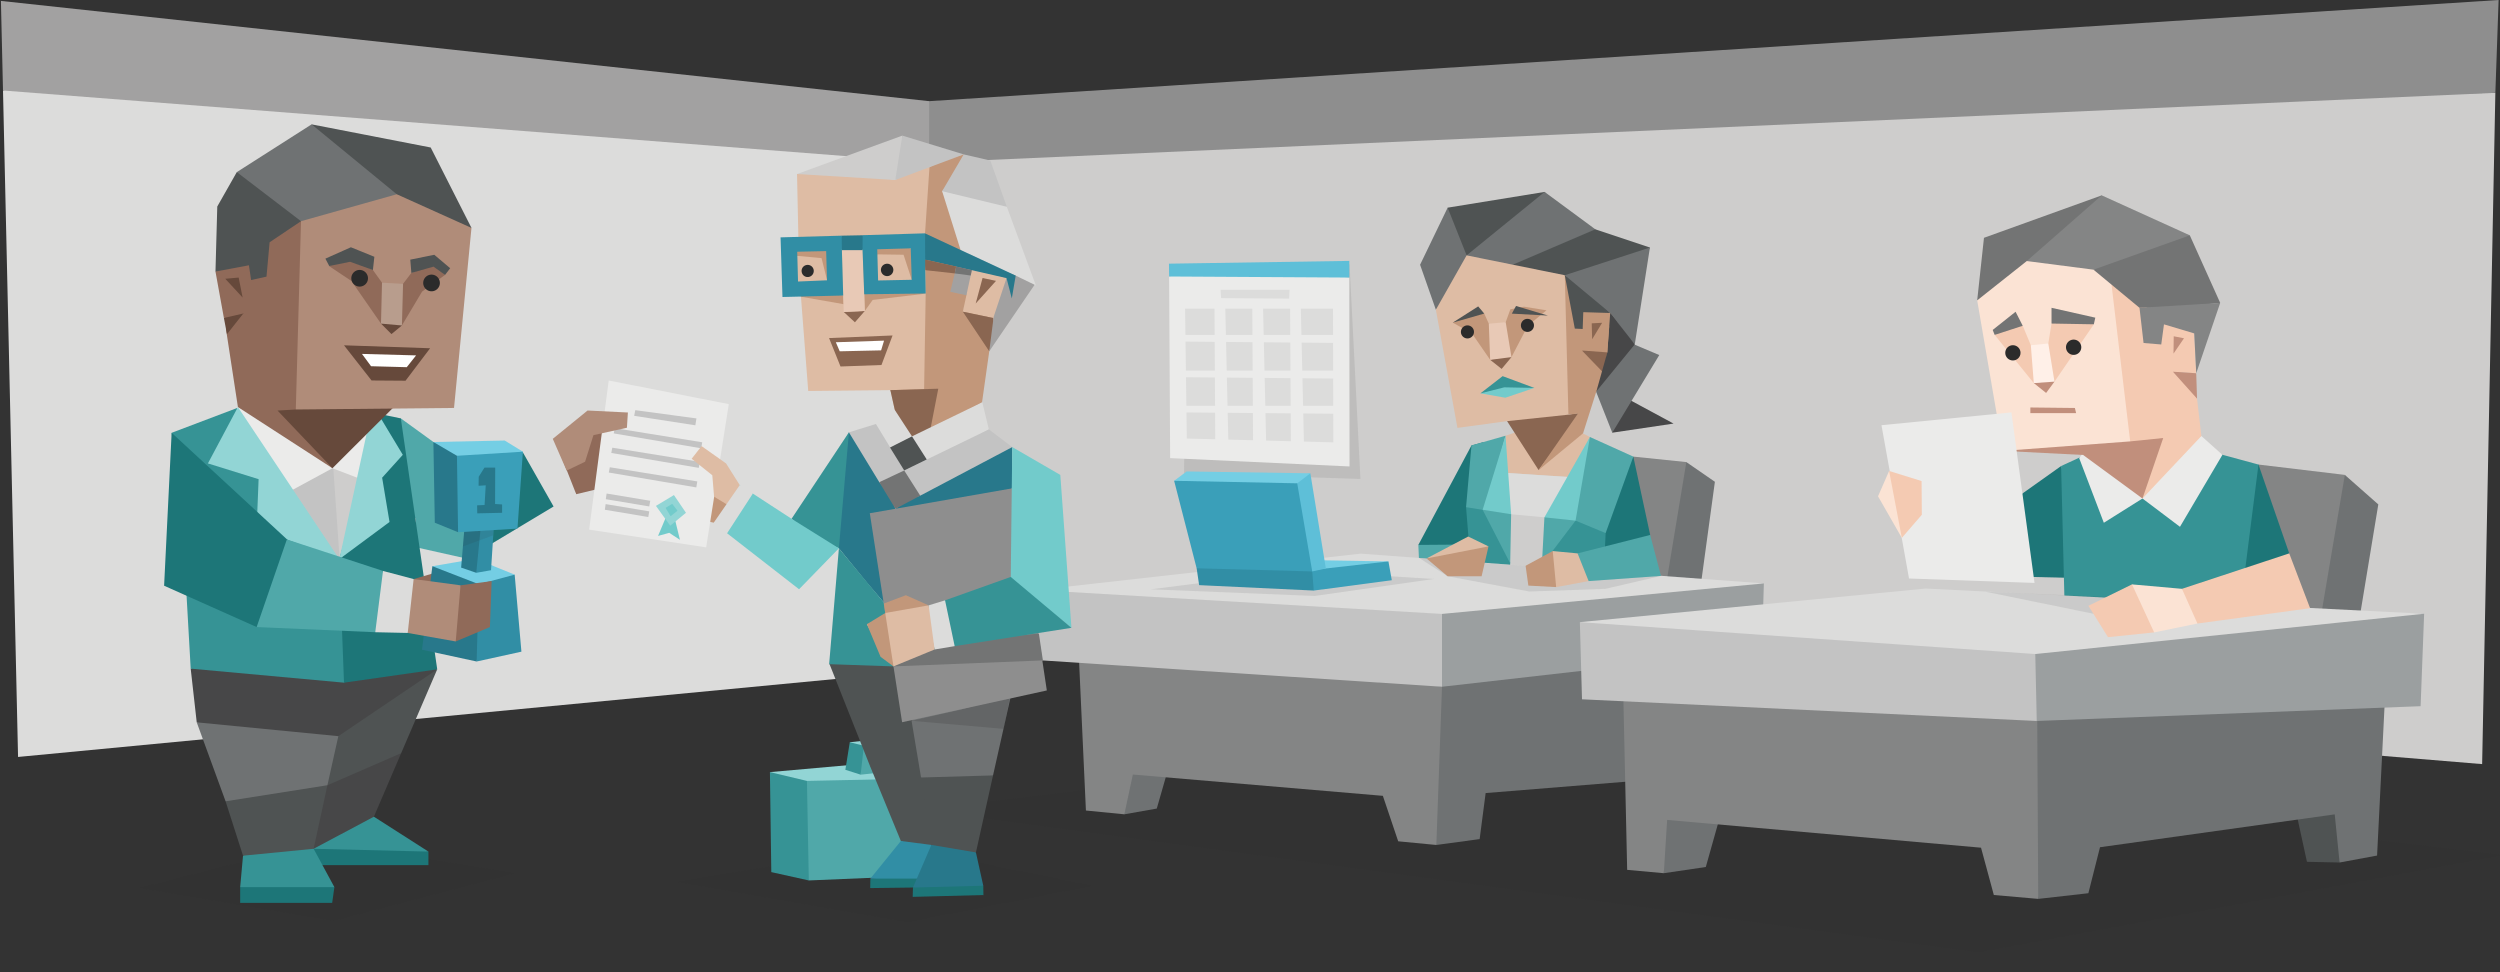 <svg id="ILLUSTRATION" xmlns="http://www.w3.org/2000/svg" viewBox="0 0 900 350"><rect x="0" y="0" width="900" height="350" fill="#333333" stroke="none"/><defs><style>.cls-1,.cls-21,.cls-27,.cls-40{fill:#2b2b2b;}.cls-1,.cls-27{opacity:0.1;}.cls-15,.cls-2{fill:#cecdcc;}.cls-3{fill:#8e8e8e;}.cls-16,.cls-4{fill:#dcdcdb;}.cls-5{fill:#a2a1a1;}.cls-35,.cls-6{fill:#ebebea;}.cls-31,.cls-7{fill:#5ebfd8;}.cls-23,.cls-8{fill:#6f7273;}.cls-10,.cls-11,.cls-12,.cls-13,.cls-14,.cls-15,.cls-16,.cls-17,.cls-18,.cls-19,.cls-20,.cls-21,.cls-22,.cls-27,.cls-28,.cls-29,.cls-30,.cls-31,.cls-34,.cls-35,.cls-36,.cls-37,.cls-38,.cls-39,.cls-8,.cls-9{fill-rule:evenodd;}.cls-24,.cls-9{fill:#848585;}.cls-10,.cls-44{fill:#50a8a9;}.cls-11,.cls-47,.cls-60{fill:#474748;}.cls-12,.cls-41{fill:#4f5353;}.cls-13,.cls-46{fill:#1d7678;}.cls-14,.cls-32{fill:#debca4;}.cls-17,.cls-43{fill:#369395;}.cls-18,.cls-56{fill:#72cbcb;}.cls-19,.cls-57{fill:#8a6651;}.cls-20,.cls-33{fill:#c2977a;}.cls-22,.cls-58{fill:#e8c9b6;}.cls-25{fill:#9b9fa0;}.cls-26{fill:#c3c3c3;}.cls-28,.cls-53{fill:#74cee4;}.cls-29,.cls-55{fill:#3a9fb9;}.cls-30,.cls-54{fill:#318ea5;}.cls-34,.cls-59{fill:#737474;}.cls-36{fill:#fbe3d4;}.cls-37{fill:#f4cab2;}.cls-38{fill:#c18f7c;}.cls-39{fill:#fff0e8;}.cls-42{fill:#92d5d5;}.cls-45{fill:#906a59;}.cls-48{fill:#66493b;}.cls-49{fill:#b08c79;}.cls-50{fill:#b89d8d;}.cls-51{fill:#fff;}.cls-52{fill:#28788b;}.cls-60{fill-opacity:0.3;}</style></defs><title>sentinels_Logistician_ISTJ_workplace_habits</title><g id="shadows"><polygon class="cls-1" points="185.43 314.34 115.23 302.98 50.22 319.66 120.14 331.51 185.43 314.34"/><polygon class="cls-1" points="393.17 318.89 322.17 304.46 243.67 317.46 326.67 331.96 393.17 318.89"/><polygon class="cls-1" points="331.5 291.5 712.17 342.83 900.83 307.83 850.5 301.83 835 283.42 581.5 261.17 503 272.92 402.17 246.5 409.5 282.17 331.5 291.5"/></g><polygon class="cls-2" points="299.6 48.51 334.5 58.54 467.19 39.24 898.33 33.42 893.57 275.08 331.1 228.59 299.6 48.51"/><polygon class="cls-3" points="299.6 48.51 334.5 36.42 899.5 0 898.33 33.42 334.5 58.54 299.6 48.51"/><polygon class="cls-4" points="6.5 272.5 331.5 241.5 334.5 58.54 56.39 16.33 1.08 32.58 6.5 272.5"/><polygon class="cls-5" points="1.08 32.58 334.5 58.54 334.5 36.42 0.33 0.33 1.08 32.58"/><polygon class="cls-1" points="475.5 123.17 485.83 94.92 489.75 172.42 426.25 170.42 426.75 136.92 475.5 123.17"/><polygon class="cls-6" points="420.88 99.54 421.25 164.92 485.83 167.92 485.75 99.92 443.25 94.92 420.88 99.54"/><polygon class="cls-7" points="420.83 94.92 420.88 99.54 485.75 99.92 485.75 93.92 420.83 94.92"/><polygon class="cls-4" points="426.63 111.13 479.88 111.13 480 159.25 427.25 157.88 426.63 111.13"/><polygon class="cls-6" points="437.21 109.25 437.5 160.13 442.24 160.5 441.06 109 437.21 109.25"/><polygon class="cls-6" points="450.82 109.63 451.11 160.5 455.85 160.88 454.67 109.38 450.82 109.63"/><polygon class="cls-6" points="464.43 110 464.72 160.88 469.46 161.25 468.27 109.75 464.43 110"/><polygon class="cls-6" points="425.17 122.96 482.04 123.46 481.92 120.58 424.42 120.58 425.17 122.96"/><polygon class="cls-6" points="425.17 135.79 482.04 136.29 481.92 133.42 424.42 133.42 425.17 135.79"/><polygon class="cls-6" points="425.17 148.46 482.04 148.96 481.92 146.08 424.42 146.08 425.17 148.46"/><polygon class="cls-4" points="439.42 104.33 464.25 104.33 464.08 107.5 439.58 107.33 439.42 104.33"/><g id="worker_2" data-name="worker 2"><polygon class="cls-8" points="599.64 173.8 607.08 166.35 617.36 173.44 610.63 222.7 593.62 221.28 599.64 173.8"/><polygon class="cls-9" points="573.42 181.59 588 164.38 607.08 166.35 598.93 215.61 575.19 211.71 573.42 181.59"/><polygon class="cls-10" points="519.03 192.93 510.6 196.17 510.92 203.47 528.46 200.9 526.34 191.07 519.03 192.93"/><polygon class="cls-11" points="580.15 140.44 580.42 155.77 602.48 152.49 580.15 140.44"/><polygon class="cls-8" points="586.97 123.44 597.34 127.82 580.42 155.77 573.11 137.25 586.97 123.44"/><polygon class="cls-8" points="529.85 81.06 521.15 74.76 511.23 95.31 516.91 111.5 537.02 94.83 529.85 81.06"/><polygon class="cls-12" points="573.11 94.07 556.06 69.09 521.15 74.76 527.98 91.93 573.11 94.07"/><polygon class="cls-8" points="580.89 100.69 574.31 82.55 556.06 69.09 527.98 91.93 542.07 105.95 580.89 100.69"/><polygon class="cls-13" points="588 164.38 594.06 192.58 582.47 211.48 575.62 189.79 575.58 180.26 588 164.38"/><polygon class="cls-14" points="548.52 154.65 540.96 157.21 538.67 166.57 549.34 185.13 573.18 167.01 572.37 157.32 564.5 153.29 548.52 154.65"/><polygon class="cls-15" points="538.81 170.04 536.59 181.04 534.29 190.4 544.96 208.96 566.69 211.36 570.86 182.62 571.69 172.18 538.81 170.04"/><polygon class="cls-16" points="538.81 170.04 536.59 181.04 544.01 185.13 555.99 186.24 566.69 211.36 570.86 182.62 571.69 172.18 538.81 170.04"/><polygon class="cls-10" points="578.03 191.91 588 164.38 572.37 157.32 567.45 169.19 557.73 185.97 563.67 192.36 578.03 191.91"/><polygon class="cls-13" points="534.15 159.14 529.73 160.36 510.6 196.17 529.78 196.02 531.95 190.13 534.15 159.14"/><polygon class="cls-17" points="577.1 211.44 578.03 191.91 567.2 187.43 557.38 189.81 555.07 203.42 554.37 216.46 577.1 211.44"/><polygon class="cls-10" points="567.2 187.43 565.46 180.35 555.99 186.24 555.07 203.42 567.2 187.43"/><polygon class="cls-18" points="572.37 157.32 567.2 187.43 555.99 186.24 572.37 157.32"/><polygon class="cls-17" points="530.23 213.06 543.04 215.32 543.67 202.81 541.18 178.33 527.78 182.57 530.23 213.06"/><polygon class="cls-10" points="541.99 156.86 529.73 160.36 527.78 182.57 534.78 183.73 541.99 156.86"/><polygon class="cls-10" points="538.83 179.02 533.75 183.51 543.67 202.81 544.01 185.13 538.83 179.02"/><polygon class="cls-18" points="541.99 156.86 533.75 183.51 544.01 185.13 541.99 156.86"/><polygon class="cls-12" points="574.31 82.55 593.97 89.11 584.9 107.24 563.32 99.08 540.76 100.25 536.2 98.88 574.31 82.55"/><polygon class="cls-14" points="527.98 91.93 516.91 111.5 524.68 154.04 542.55 151.61 555.35 156.79 564.63 149.28 571.48 138.93 563.32 99.08 527.98 91.93"/><polygon class="cls-19" points="542.55 151.61 553.89 169.22 569.54 148.49 564.63 149.28 542.55 151.61"/><polygon class="cls-20" points="553.89 169.22 569.9 155.99 574.69 140.91 579.71 132.69 582.46 115.75 571.58 103.74 563.32 99.08 564.63 149.28 568.05 148.89 553.89 169.22"/><polygon class="cls-12" points="573.08 118.59 577.96 118.34 582.46 115.75 571.58 103.74 563.32 99.08 566.93 118.3 573.08 118.59"/><polygon class="cls-19" points="569.49 126.18 577.23 134.2 578.63 126.86 575.53 124.04 569.49 126.18"/><polygon class="cls-8" points="563.32 99.08 593.97 89.11 588.52 123.97 585.98 121.47 579.67 112.68 563.32 99.08"/><polygon class="cls-11" points="574.69 140.91 588.52 123.97 579.67 112.68 578.63 126.86 574.69 140.91"/><polygon class="cls-20" points="530.31 112.49 522.99 116.14 529.92 120.06 536.46 129.54 540.73 126.9 544.13 128.56 550.03 117.25 556.75 111.71 548.63 110.41 543.73 111.35 542.05 115.99 539.21 117.59 535.97 116.54 534.33 112.89 530.31 112.49"/><polygon class="cls-19" points="540.26 128.26 536.46 129.54 540.59 132.81 544.13 128.56 540.26 128.26"/><path class="cls-21" d="M530.6,119.11a2.35,2.35,0,1,1-2.69-1.94A2.35,2.35,0,0,1,530.6,119.11Z"/><path class="cls-21" d="M552.2,116.76a2.35,2.35,0,1,1-2.7-1.94A2.35,2.35,0,0,1,552.2,116.76Z"/><polygon class="cls-22" points="535.97 116.54 536.46 129.54 544.13 128.56 542.05 115.99 535.97 116.54"/><polygon class="cls-12" points="545.77 110.15 557.27 113.61 544.26 112.91 545.77 110.15"/><polygon class="cls-12" points="532.15 110.3 522.99 116.14 534.33 112.89 532.15 110.3"/><polygon class="cls-20" points="569.98 112.38 579.67 112.68 578.63 126.86 569.49 126.18 569.98 112.38"/><polygon class="cls-19" points="576.77 116.2 573.02 116.4 573.17 122.13 576.77 116.2"/><polygon class="cls-18" points="541.63 137.68 532.96 141.61 541.92 143.18 552.36 139.65 541.63 137.68"/><polygon class="cls-17" points="532.96 141.61 540.94 135.41 552.36 139.65 541.53 139.44 532.96 141.61"/><polygon class="cls-23" points="393.06 260.35 404.76 293.15 416.44 291.08 424.95 261.41 393.06 260.35"/><polygon class="cls-23" points="502.55 269.12 517.08 304.19 532.67 302.07 534.83 285.5 592.5 280.83 586.89 229.07 495.46 234.39 502.55 269.12"/><polygon class="cls-24" points="388.1 230.14 390.93 291.79 404.76 293.15 407.83 278.83 497.83 286.5 503.35 302.87 517.08 304.19 519.12 247.23 388.1 230.14"/><polygon class="cls-4" points="540.73 230.58 634.99 210.03 489.8 199.31 373.21 212.42 519.47 239.79 540.73 230.58"/><polygon class="cls-25" points="512.74 231.64 519.12 221.01 634.99 210.03 634.28 234.12 519.12 247.23 512.74 231.64"/><polygon class="cls-26" points="519.12 247.23 519.12 221.01 373.21 212.42 374.01 237.67 519.12 247.23"/><polygon class="cls-27" points="414.29 212.15 473.23 214.55 516.19 208.43 467.23 205.41 414.29 212.15"/><polygon class="cls-28" points="482.19 207.39 499.84 202.11 464.98 201.54 477.69 209.87 482.19 207.39"/><polygon class="cls-29" points="461.6 199.07 472.96 212.6 501.05 208.88 499.84 202.11 473.86 205.03 461.6 199.07"/><polygon class="cls-30" points="439.11 195.58 430.79 204.58 431.69 210.65 472.96 212.6 472.4 205.71 439.11 195.58"/><polygon class="cls-31" points="464.08 171.96 471.73 170.39 477.31 204.66 472.4 205.71 453.5 175.34 464.08 171.96"/><polygon class="cls-28" points="438.88 187.71 422.69 173.09 427.19 169.72 471.73 170.39 467 173.99 438.88 187.71"/><polygon class="cls-29" points="422.69 173.09 430.79 204.58 472.4 205.71 467 173.99 422.69 173.09"/><polygon class="cls-1" points="519.38 202.23 513.54 201.04 510.79 200.81 521.15 207.46 550.57 212.95 577.94 211.98 597.96 207.33 549.25 203.69 534.44 202.68 519.38 202.23"/><polygon class="cls-32" points="527.8 201.08 535.86 196.7 528.55 193.15 513.54 201.04 527.8 201.08"/><polygon class="cls-33" points="513.54 201.04 521.15 207.46 533.38 207.46 535.86 196.7 513.54 201.04"/><polygon class="cls-20" points="563.59 203.29 558.98 198.38 549.21 203.68 550.21 210.82 560.22 211.36 563.59 203.29"/><polygon class="cls-14" points="571.56 200.9 567.93 199.22 558.98 198.38 560.22 211.36 571.91 209.19 571.56 200.9"/><polygon class="cls-10" points="567.93 199.22 594.06 192.58 597.96 207.33 571.91 209.19 567.93 199.22"/></g><g id="worker_1" data-name="worker 1"><polygon class="cls-8" points="826.07 185.13 844.14 170.96 856.19 181.59 845.2 248.21 822.88 247.85 826.07 185.13"/><polygon class="cls-9" points="797.37 176.28 813.05 167.24 844.14 170.96 832.09 242.19 794.89 241.48 797.37 176.28"/><polygon class="cls-34" points="758.52 83.7 756.62 70.33 714.23 85.61 711.79 108.13 756.4 101.24 758.52 83.7"/><polygon class="cls-9" points="737.84 113.56 729.64 93.98 756.62 70.33 788.33 84.72 775.53 112.76 737.84 113.56"/><polygon class="cls-13" points="799.62 183.94 813.05 167.24 824.12 199.22 797.19 225.93 802.8 205.21 799.62 183.94"/><polygon class="cls-13" points="754.76 208.26 742 167.77 715.69 186.46 721.27 207.46 754.76 208.26"/><polygon class="cls-17" points="781.27 159.84 799.67 163.61 813.05 167.24 805.16 229.43 743.51 228.01 742 167.77 751.04 163.61 781.27 159.84"/><polygon class="cls-35" points="781.27 159.84 792.5 156.97 800.07 163.74 784.79 189.65 771.29 179.46 757.38 188.2 748.51 164.94 753.83 157.63 781.27 159.84"/><polygon class="cls-36" points="729.64 93.98 711.79 108.13 721.09 162.32 749.13 162.46 767.68 159.78 763.89 114.79 761.89 97.35 753.65 97.08 729.64 93.98"/><polygon class="cls-37" points="757.57 163.66 766.07 167.33 767.05 160.43 759.76 99.21 773.3 111 773.61 113.32 774.1 119.16 775.79 122.64 777.7 114.27 778.94 111.25 788.46 117.19 785.13 121.99 786.31 125.57 785.66 129.49 785.06 136.11 786.39 135.53 790.93 143.51 792.5 156.97 771.29 179.46 757.57 163.66"/><polygon class="cls-37" points="778.08 126.55 778.07 133.77 790.64 134.37 789.92 120.02 779.14 115.81 778.08 126.55"/><polygon class="cls-34" points="788.33 84.72 799.27 109.04 784.41 110.52 770.22 110.81 753.65 97.08 788.33 84.72"/><polygon class="cls-9" points="770.22 110.81 771.68 123.48 778.05 124.01 779.03 116.77 789.92 120.02 790.64 134.37 799.27 109.04 770.22 110.81"/><polygon class="cls-38" points="786.24 121.78 782.54 121.06 782.46 127.3 786.24 121.78"/><polygon class="cls-38" points="790.64 134.37 782.25 133.82 790.93 143.51 790.64 134.37"/><polygon class="cls-38" points="778.76 157.68 766.89 158.9 721.09 162.32 749.93 163.79 771.29 179.46 778.76 157.68"/><polygon class="cls-38" points="730.93 146.69 746.96 146.87 747.4 148.73 730.93 148.73 730.93 146.69"/><polygon class="cls-37" points="722.6 117.9 728.18 117.28 731.1 124.28 734.12 127.2 737.39 123.66 738.55 116.48 741.03 115.24 753.78 116.75 739.61 137.39 734.65 132.25 732.17 137.92 718.08 120.56 722.6 117.9"/><polygon class="cls-38" points="735.71 133.4 732.17 137.92 736.6 141.46 739.61 137.39 735.71 133.4"/><polygon class="cls-39" points="731.1 124.28 732.17 137.92 739.61 137.39 737.39 123.66 731.1 124.28"/><circle class="cls-40" cx="724.64" cy="127.02" r="2.75"/><path class="cls-21" d="M749.26,125a2.75,2.75,0,1,1-2.74-2.74A2.75,2.75,0,0,1,749.26,125Z"/><polygon class="cls-34" points="738.55 110.81 754.31 114.36 753.78 116.75 738.55 116.48 738.55 110.81"/><polygon class="cls-34" points="725.61 112.23 717.37 118.78 718.08 120.56 728.18 117.28 725.61 112.23"/><polygon class="cls-23" points="591.97 261.88 598.97 314.35 614.09 312.12 633.69 242.48 608.92 243.88 591.97 261.88"/><polygon class="cls-41" points="854.73 260.17 842.25 310.5 830.5 310.25 818.37 254.58 848.94 248.77 854.73 260.17"/><polygon class="cls-24" points="751.02 273.04 733.76 323.6 717.78 322.2 713.17 305.17 600.17 295.17 598.97 314.35 585.78 313.15 584.14 239.23 754.67 245.59 751.02 273.04"/><polygon class="cls-23" points="859.24 238.15 855.75 308 842.25 310.5 840.5 293.17 756 305 751.81 321.56 733.76 323.6 733.38 255.02 859.24 238.15"/><polygon class="cls-26" points="752.76 217.4 733.23 259.55 569.52 251.75 568.75 223.97 752.76 217.4"/><polygon class="cls-25" points="759.31 221.54 872.69 220.95 871.42 254.23 733.23 259.55 732.7 235.45 759.31 221.54"/><polygon class="cls-4" points="872.69 220.95 693.27 211.87 568.75 223.97 732.7 235.45 872.69 220.95"/><polygon class="cls-35" points="677.33 153.07 724.11 148.46 732.43 209.85 687.25 208.26 677.33 153.07"/><polygon class="cls-36" points="686.37 174.59 680.08 169.54 676.09 178.67 684.66 193.64 686.37 174.59"/><polygon class="cls-37" points="691.77 173.18 680.08 169.54 684.66 193.64 691.86 185.31 691.77 173.18"/><polygon class="cls-27" points="793.56 216.76 763 222.87 714.89 213.04 758.48 214.9 793.56 216.76"/><polygon class="cls-37" points="778.67 217.56 767.51 210.38 751.83 218.09 758.88 229.38 775.49 227.66 778.67 217.56"/><polygon class="cls-36" points="791.7 214.9 785.5 211.98 767.51 210.38 775.49 227.66 791.08 224.47 791.7 214.9"/><polygon class="cls-37" points="785.5 211.98 824.12 199.22 831.63 218.95 791.08 224.47 785.5 211.98"/></g><g id="suitcase"><polygon class="cls-42" points="308.33 269.63 305.92 267.21 321.08 265.54 323.5 270.21 308.33 269.63"/><polygon class="cls-43" points="308.67 279.63 277.17 277.96 277.67 313.96 291.17 316.96 308.67 279.63"/><polygon class="cls-42" points="311.5 291.63 290.5 281.13 277.17 277.96 327.83 273.46 335.5 292.63 311.5 291.63"/><polygon class="cls-44" points="290.5 281.13 337 280.13 338.33 314.96 291.17 316.96 290.5 281.13"/><polygon class="cls-44" points="308.25 271.21 311 268.46 322.92 267.88 324.83 271.88 316.58 271.79 314.58 278.38 309.83 278.88 308.25 271.21"/><polygon class="cls-43" points="304.33 277.13 305.92 267.21 311 268.46 309.83 278.88 304.33 277.13"/></g><g id="boss"><polygon class="cls-45" points="200.53 169.23 199.47 157.71 219.67 152.04 220.73 174.72 207.44 177.91 200.53 169.23"/><polygon class="cls-4" points="181.22 179.51 188.13 162.67 199.47 157.71 207.44 177.91 199.29 182.34 181.22 179.51"/><polygon class="cls-44" points="132.26 158.06 144.3 150.62 180.98 177.19 169.64 201.47 132.43 193.14 132.26 158.06"/><polygon class="cls-41" points="107.04 61.43 85.25 61.96 78.22 74.34 77.57 97.76 114.1 114.47 107.04 61.43"/><polygon class="cls-41" points="117.14 62.67 112.18 44.77 155.05 53.1 169.73 82.05 135.56 84.28 117.14 62.67"/><polygon class="cls-23" points="143.54 79.68 142.83 69.93 112.18 44.77 85.25 61.96 108.36 79.63 143.54 79.68"/><polygon class="cls-46" points="135.73 301.71 154.23 306.57 154.23 311.44 103.42 311.44 106.83 294.23 135.73 301.71"/><polygon class="cls-43" points="127.58 289.48 134.6 294.01 154.23 306.57 112.9 305.56 127.58 289.48"/><polygon class="cls-46" points="101.14 313.71 120.38 319.37 119.58 325.03 86.46 325.03 86.46 319.37 101.14 313.71"/><polygon class="cls-43" points="100.04 298.76 112.9 305.56 120.38 319.37 86.46 319.37 87.49 308.05 100.04 298.76"/><polygon class="cls-47" points="135.51 265.02 144.42 271.13 134.6 294.01 112.9 305.56 102.15 280.01 106.17 266.15 135.51 265.02"/><polygon class="cls-41" points="107.92 270.91 117.87 282.68 112.9 305.56 87.49 308.05 81.21 288.47 107.92 270.91"/><polygon class="cls-41" points="131.13 248.94 157.4 240.96 144.42 271.13 117.87 282.68 112.66 255.96 131.13 248.94"/><polygon class="cls-23" points="109.24 252.56 121.8 265.02 117.87 282.68 81.21 288.47 70.82 260.04 109.24 252.56"/><polygon class="cls-47" points="94.35 230.6 157.4 240.96 121.8 265.02 70.82 260.04 68.65 240.71 94.35 230.6"/><polygon class="cls-26" points="149.48 186.53 153.26 233.48 97.86 239.87 87.49 168.38 123.47 153.2 149.48 186.53"/><polygon class="cls-2" points="149.48 186.53 153.26 233.48 124.86 238.4 119.58 162.71 123.47 153.2 149.48 186.53"/><polygon class="cls-6" points="119.68 168.56 140.05 176.38 132.79 145.5 114.33 143.16 85.65 146.54 85.27 176.38 93.38 182.83 119.68 168.56"/><polygon class="cls-43" points="94.87 170.73 122.16 201.29 130.84 239.29 123.84 245.76 68.65 240.71 66.64 205.21 61.79 155.81 85.31 146.9 94.87 170.73"/><polygon class="cls-46" points="136.55 149.02 144.3 150.62 157.4 240.96 123.84 245.76 122.16 201.29 136.55 149.02"/><polygon class="cls-42" points="122.16 201.29 134.23 145.83 145.01 163.73 137.57 171.97 140.23 187.91 122.16 201.29"/><polygon class="cls-42" points="122.16 201.29 85.65 146.54 74.85 166.83 93.1 172.5 92.39 190.22 122.16 201.29"/><polygon class="cls-45" points="83.79 114.2 81.35 118.45 85.65 146.54 119.68 168.56 108.36 79.63 97.06 87.22 95.94 99.59 86.78 101.6 83.79 114.2"/><polygon class="cls-48" points="85.6 110.12 88.49 111.73 81.71 120.31 80.6 114.47 85.6 110.12"/><polygon class="cls-48" points="113.93 137.72 106.49 147.42 99.91 147.8 119.68 168.56 147.06 141.26 113.93 137.72"/><polygon class="cls-49" points="169.73 82.05 163.45 146.86 106.49 147.42 108.36 79.63 142.83 69.93 169.73 82.05"/><polygon class="cls-45" points="92.04 111.82 80.6 114.47 77.57 97.76 89.61 95.5 92.04 111.82"/><polygon class="cls-48" points="81.09 100.36 85.92 99.92 87.34 107.11 81.09 100.36"/><polygon class="cls-45" points="141.71 115.86 137.15 116.49 126.52 101.17 118.34 95.7 125.65 92.98 134.25 97.21 137.51 101.76 141.45 105.48 145.09 102.18 148.09 98.26 156.56 94.9 160.22 98.97 151.95 104.97 144.68 117.17 141.71 115.86"/><polygon class="cls-48" points="140.86 111.05 144.69 117.17 140.92 120.27 137.16 116.5 140.86 111.05"/><polygon class="cls-50" points="145.1 102.19 144.69 117.17 137.16 116.5 137.52 101.77 145.1 102.19"/><path class="cls-40" d="M132.41,100.79A3,3,0,1,1,130,97.22,3,3,0,0,1,132.41,100.79Z"/><path class="cls-40" d="M158.29,102.49a3,3,0,1,1-2.41-3.58A3,3,0,0,1,158.29,102.49Z"/><polygon class="cls-41" points="134.77 92.44 126.32 89.01 117.14 93.11 118.53 95.76 126.03 94.24 134.25 97.21 134.77 92.44"/><polygon class="cls-41" points="147.7 93.47 156.34 91.72 162.07 96.56 160.22 98.97 156.06 95.99 148.09 98.26 147.7 93.47"/><polygon class="cls-48" points="123.84 124.31 154.84 125.37 145.99 137.06 133.76 136.97 123.84 124.31"/><polygon class="cls-51" points="130.31 127.41 149.8 127.94 146.43 132.19 133.58 131.84 130.31 127.41"/><polygon class="cls-46" points="188.13 162.67 164.74 171 169.88 200 199.29 182.34 188.13 162.67"/><polygon class="cls-46" points="103.73 194.56 61.79 155.81 59.08 210.86 92.39 225.74 105.86 215.11 103.73 194.56"/><polygon class="cls-45" points="153.87 219.18 148.91 208.46 155.65 206.49 161.22 218.56 153.87 219.18"/><polygon class="cls-52" points="176.9 174 171.06 161.6 156.02 159.12 156.53 188.18 164.91 191.6 176.9 174"/><polygon class="cls-53" points="184.34 173.65 188.24 162.61 181.69 158.59 156.02 159.12 164.5 164.08 184.34 173.65"/><polygon class="cls-53" points="161.62 213.25 155.65 203.84 171.19 201.16 185.28 206.87 167.47 223.61 161.62 213.25"/><polygon class="cls-54" points="166.41 222.02 172.38 210.32 185.28 206.87 187.71 234.6 171.59 238.14 166.41 222.02"/><polygon class="cls-52" points="155.65 203.84 151.92 233.89 171.59 238.14 172.38 210.32 155.65 203.84"/><polygon class="cls-54" points="169.2 197.83 173.18 186.54 177.97 186.58 176.77 205.28 171.46 206.21 169.2 197.83"/><polygon class="cls-52" points="166.01 204.34 167.2 190.13 173.45 185.87 171.46 206.21 166.01 204.34"/><polygon class="cls-1" points="166.65 196.73 167.2 190.13 177.75 188.69 177.48 192.74 166.65 196.73"/><polygon class="cls-55" points="164.5 164.08 188.24 162.61 186.29 190.3 164.91 191.6 164.5 164.08"/><polygon class="cls-52" points="178.28 168.33 174.41 168.33 172.34 171.63 172.29 174.88 174.86 174.72 174.45 181.8 171.76 181.92 171.81 184.81 180.76 184.61 180.76 181.6 178.23 181.44 178.28 168.33"/><polygon class="cls-45" points="161.27 225.34 164.06 230.92 176.37 225.74 176.99 209.17 165.79 210.72 161.27 225.34"/><polygon class="cls-49" points="142 217.1 148.91 208.46 165.79 210.72 164.06 230.92 146.78 227.86 142 217.1"/><polygon class="cls-4" points="130.31 219.36 137.88 205.54 148.91 208.46 146.78 227.86 135.09 227.6 130.31 219.36"/><polygon class="cls-44" points="137.88 205.54 103.27 194.2 92.39 225.74 135.09 227.6 137.88 205.54"/></g><g id="main_characer" data-name="main characer"><polygon class="cls-33" points="262.12 185.92 256.94 188.17 250.76 186.75 256.34 175.29 263.19 179.94 262.12 185.92"/><polygon class="cls-6" points="219.14 136.98 262.37 145.49 254.22 197.05 212.09 190.67 219.14 136.98"/><polygon class="cls-26" points="228.7 147.66 250.72 150.63 250.32 153.11 228.3 149.7 228.7 147.66"/><polygon class="cls-26" points="218.38 177.67 234.09 180.28 233.73 182.32 218.09 179.71 218.38 177.67"/><polygon class="cls-26" points="218.03 181.48 233.73 184.09 233.38 186.13 217.74 183.51 218.03 181.48"/><polygon class="cls-26" points="221.31 154.13 252.8 159.22 252.44 161.39 220.95 156.03 221.31 154.13"/><polygon class="cls-26" points="220.42 161.17 251.91 166.26 251.56 168.43 220.07 163.07 220.42 161.17"/><polygon class="cls-26" points="219.53 168.21 251.03 173.31 250.67 175.47 219.18 170.12 219.53 168.21"/><polygon class="cls-56" points="239.82 185.97 236.9 192.93 240.93 191.82 244.78 194.34 242.83 186.37 239.82 185.97"/><polygon class="cls-42" points="242.61 178.22 236.14 182.12 241.28 189.25 246.95 184.6 242.61 178.22"/><polygon class="cls-56" points="241.99 181.37 239.6 182.83 241.41 185.84 243.9 183.85 241.99 181.37"/><polygon class="cls-32" points="267.86 184.11 266.31 174.63 261.39 166.84 252.56 160.6 248.99 165.16 256.43 171.09 257.07 178.81 266.8 184.73 267.86 184.11"/><polygon class="cls-32" points="286.93 62.65 308.92 62.24 322.29 64.8 331.92 58.94 346.94 55.58 344.9 64.15 339.17 68.83 345.11 77.46 346.23 87.28 345.28 99.82 340.74 110.7 343.75 110.39 346.62 112.21 347.2 106.53 349.85 97.26 358.11 97.21 363.86 99.26 359.07 114.15 355.01 122.15 355.91 127.08 353.58 134.13 351.87 137.49 352.89 140.45 344.59 148.57 330.87 157.96 325.76 154.64 322.65 149.94 320.53 140.45 290.96 140.75 288.34 106.82 285.64 100.75 285.48 89.02 287.41 85.25 286.93 62.65"/><polygon class="cls-33" points="334.61 60.19 333.01 84.02 333.25 105.7 332.68 140.09 320.53 140.45 322.63 144.76 322.65 149.94 330.87 157.96 353.52 144.91 356.13 126.47 357.56 114.49 346.62 112.21 347.9 106.3 347.48 101.24 343.73 103.66 346.23 87.28 344.16 78.29 339.17 68.83 343.78 63.27 346.94 55.58 338.91 57.84 334.61 60.19"/><polygon class="cls-57" points="357.56 114.49 346.62 112.21 356.13 126.47 358.37 119.24 357.56 114.49"/><polygon class="cls-57" points="320.53 140.45 337.78 139.93 334.12 158.78 325.13 157.94 322.65 149.94 320.53 140.45"/><polygon class="cls-33" points="328.24 100.76 325.28 91.71 315.85 91.57 313.63 102.08 333.25 105.7 314.18 107.97 311.32 111.95 310.56 84.69 327.86 89.44 330.85 94.78 328.24 100.76"/><polygon class="cls-33" points="297.75 100.91 295.76 92.93 287.05 92.11 285.02 93.85 287.76 104.23 303.55 106.39 303.68 109.5 288.34 106.82 283.85 98.48 284.5 87.39 300.27 88.28 301.69 100.39 297.75 100.91"/><polygon class="cls-57" points="311.32 111.95 307.77 116.03 303.75 112.31 311.32 111.95"/><polygon class="cls-58" points="310.52 90.04 303.08 90.06 303.75 112.31 311.32 111.95 310.52 90.04"/><polygon class="cls-52" points="310.52 90.04 311.58 87.18 310.56 84.69 302.99 84.84 301.4 87.61 303.08 90.06 310.52 90.04"/><path class="cls-54" d="M310.52,90l.6,15.94,22.13-.28-.15-8.44.83-5.22L333,84l-22.45.67Zm17.71,10.72-12.11.25-.31-11.23,12.05-.34h0Z"/><path class="cls-54" d="M303.08,90.06l.47,16.33-21.86.53L281,85.45l22-.61ZM287,90.62l.29,10.73,10.43-.44-.3-10.51h0Z"/><polygon class="cls-57" points="321.32 120.77 298.46 121.7 302.58 131.94 317.33 131.4 321.32 120.77"/><polygon class="cls-57" points="351.25 109.26 353.72 100.09 358.57 101.11 351.25 109.26"/><polygon class="cls-2" points="286.93 62.65 324.84 48.82 325.03 58.23 322.29 64.8 286.93 62.65"/><polygon class="cls-26" points="346.94 55.58 356.52 57.8 362.46 74.45 351.95 73.83 339.17 68.83 346.94 55.58"/><polygon class="cls-4" points="362.46 74.45 372.92 102.78 358.11 97.21 345.81 90 339.17 68.83 362.46 74.45"/><polygon class="cls-5" points="345.41 91.42 342.1 105.05 347.9 106.3 349.98 96.71 362.35 100.11 357.72 114.04 356.13 126.47 372.45 102.52 365.65 99.22 345.41 91.42"/><polygon class="cls-26" points="322.29 64.8 324.84 48.82 346.94 55.58 322.29 64.8"/><polygon class="cls-52" points="333.01 84.02 365.65 99.22 364.25 107.44 362.35 100.11 333.07 93.46 333.01 84.02"/><polygon class="cls-57" points="344.21 95.95 333.07 93.46 333.07 94.59 333.1 97.26 343.71 98.43 344.21 95.95"/><polygon class="cls-59" points="349.85 97.26 344.21 95.95 343.71 98.43 349.46 99.19 349.85 97.26"/><path class="cls-40" d="M317.19,97.63A2.23,2.23,0,1,0,318.86,95,2.21,2.21,0,0,0,317.19,97.63Z"/><path class="cls-40" d="M288.63,98a2.16,2.16,0,0,0,2.64,1.67,2.18,2.18,0,1,0-1-4.25A2.15,2.15,0,0,0,288.63,98Z"/><polygon class="cls-51" points="300.9 123.21 318.26 122.63 317.2 126.13 302.3 126.47 300.9 123.21"/><polygon class="cls-46" points="328.67 319.51 313.28 319.71 313.33 316.3 341.25 313.39 331.98 320.46 328.67 319.51"/><polygon class="cls-46" points="348.47 314.8 353.98 318.86 354.03 322.21 328.57 322.87 328.67 319.51 348.47 314.8"/><polygon class="cls-41" points="321.9 239.9 316.54 237.85 298.64 239.1 313.13 275.59 328.57 288.68 339.6 286.67 338.89 258 321.9 239.9"/><polygon class="cls-41" points="313.13 275.59 324.31 302.76 330.57 305.22 339.6 307.98 331.58 279.9 313.13 275.59"/><polygon class="cls-54" points="324.31 302.76 313.33 316.3 337.89 316.3 337.99 311.04 335.29 304.17 324.31 302.76"/><polygon class="cls-23" points="328.17 259.5 331.58 279.9 346.42 292.39 357.49 279.15 363.97 250.29 345.41 243.76 328.17 259.5"/><polygon class="cls-41" points="304.46 231.48 298.64 239.1 323.86 254.04 335.39 239.35 304.46 231.48"/><polygon class="cls-41" points="331.58 279.9 335.29 304.17 341.8 310.73 351.33 306.88 357.49 279.15 331.58 279.9"/><polygon class="cls-52" points="335.29 304.17 328.67 319.51 353.98 318.86 351.33 306.88 335.29 304.17"/><polygon class="cls-60" points="328.17 259.5 361.4 262.41 363.66 250.58 345.76 255.49 328.17 259.5"/><polygon class="cls-4" points="353.63 144.81 355.99 154.58 334.38 166.51 325.51 169.37 318.94 162 315.33 152.63 322.05 147.47 328.32 157.09 353.63 144.81"/><polygon class="cls-26" points="315.33 152.63 305.61 155.64 313.28 170.88 322.35 183.16 345.16 172.78 364.41 160.95 355.99 154.58 325.51 169.37 315.33 152.63"/><polygon class="cls-52" points="364.41 160.95 331.28 178.44 327.21 179.65 322.35 183.16 344.61 209.07 364.31 175.79 364.41 160.95"/><polygon class="cls-52" points="322.35 183.16 320.55 178.19 316.54 173.58 305.61 155.64 295.13 179.5 302 197.39 312.08 209.75 318.09 216.79 324.86 200.05 322.35 183.16"/><polygon class="cls-41" points="328.32 157.09 333.63 165.41 325.51 169.37 320.4 161.1 328.32 157.09"/><polygon class="cls-59" points="325.51 169.37 331.28 178.44 322.35 183.16 316.54 173.58 325.51 169.37"/><polygon class="cls-3" points="365.86 175.54 322.35 183.16 313.13 184.76 318.08 216.8 312.08 223.85 321.65 239.9 324.76 260 376.86 248.56 365.86 175.54"/><polygon class="cls-59" points="321.65 239.9 375.44 237.75 373.99 228.07 339.25 231.33 331.78 234.89 326.96 236.09 321.65 239.9"/><polygon class="cls-43" points="302 197.39 318.09 216.79 318.94 222.41 312.08 224.71 315.33 230.58 321.65 239.9 298.49 239.1 302 197.39"/><polygon class="cls-56" points="364.41 160.95 363.86 208.77 385.72 226.02 381.71 170.97 364.41 160.95"/><polygon class="cls-43" points="363.86 207.69 340.22 216.12 337.87 217.37 334.31 217.92 336.46 233.81 340.12 232.36 343.68 232.61 385.72 226.02 363.86 207.69"/><polygon class="cls-4" points="340.22 216.12 334.31 217.92 334.46 225.29 336.46 233.81 343.68 232.61 340.22 216.12"/><polygon class="cls-33" points="334.31 217.92 326.1 214.28 318.17 217.28 318.68 220.68 324.86 220.68 334.31 217.92"/><polygon class="cls-43" points="305.61 155.64 284.96 186.76 292.48 193.48 302 197.39 305.61 155.64"/><polygon class="cls-56" points="302 197.39 284.96 186.76 271.02 177.69 268.41 177.59 266.31 174.63 261.55 187.17 261.75 191.98 287.66 212.13 302 197.39"/><polygon class="cls-4" points="266.31 174.63 256.94 188.17 261.75 191.98 271.02 177.69 266.31 174.63"/><polygon class="cls-32" points="334.31 217.92 318.68 220.68 317.52 227.06 315.74 231.23 318.44 235.04 321.65 239.9 336.46 233.81 334.31 217.92"/><polygon class="cls-33" points="318.68 220.68 321.65 239.9 317.01 236.47 312.08 224.71 318.68 220.68"/><polygon class="cls-49" points="199 157.98 211.52 147.79 226.04 148.5 225.69 153.99 213.64 156.65 210.63 166.22 203.99 169.41 199 157.98"/></g></svg>